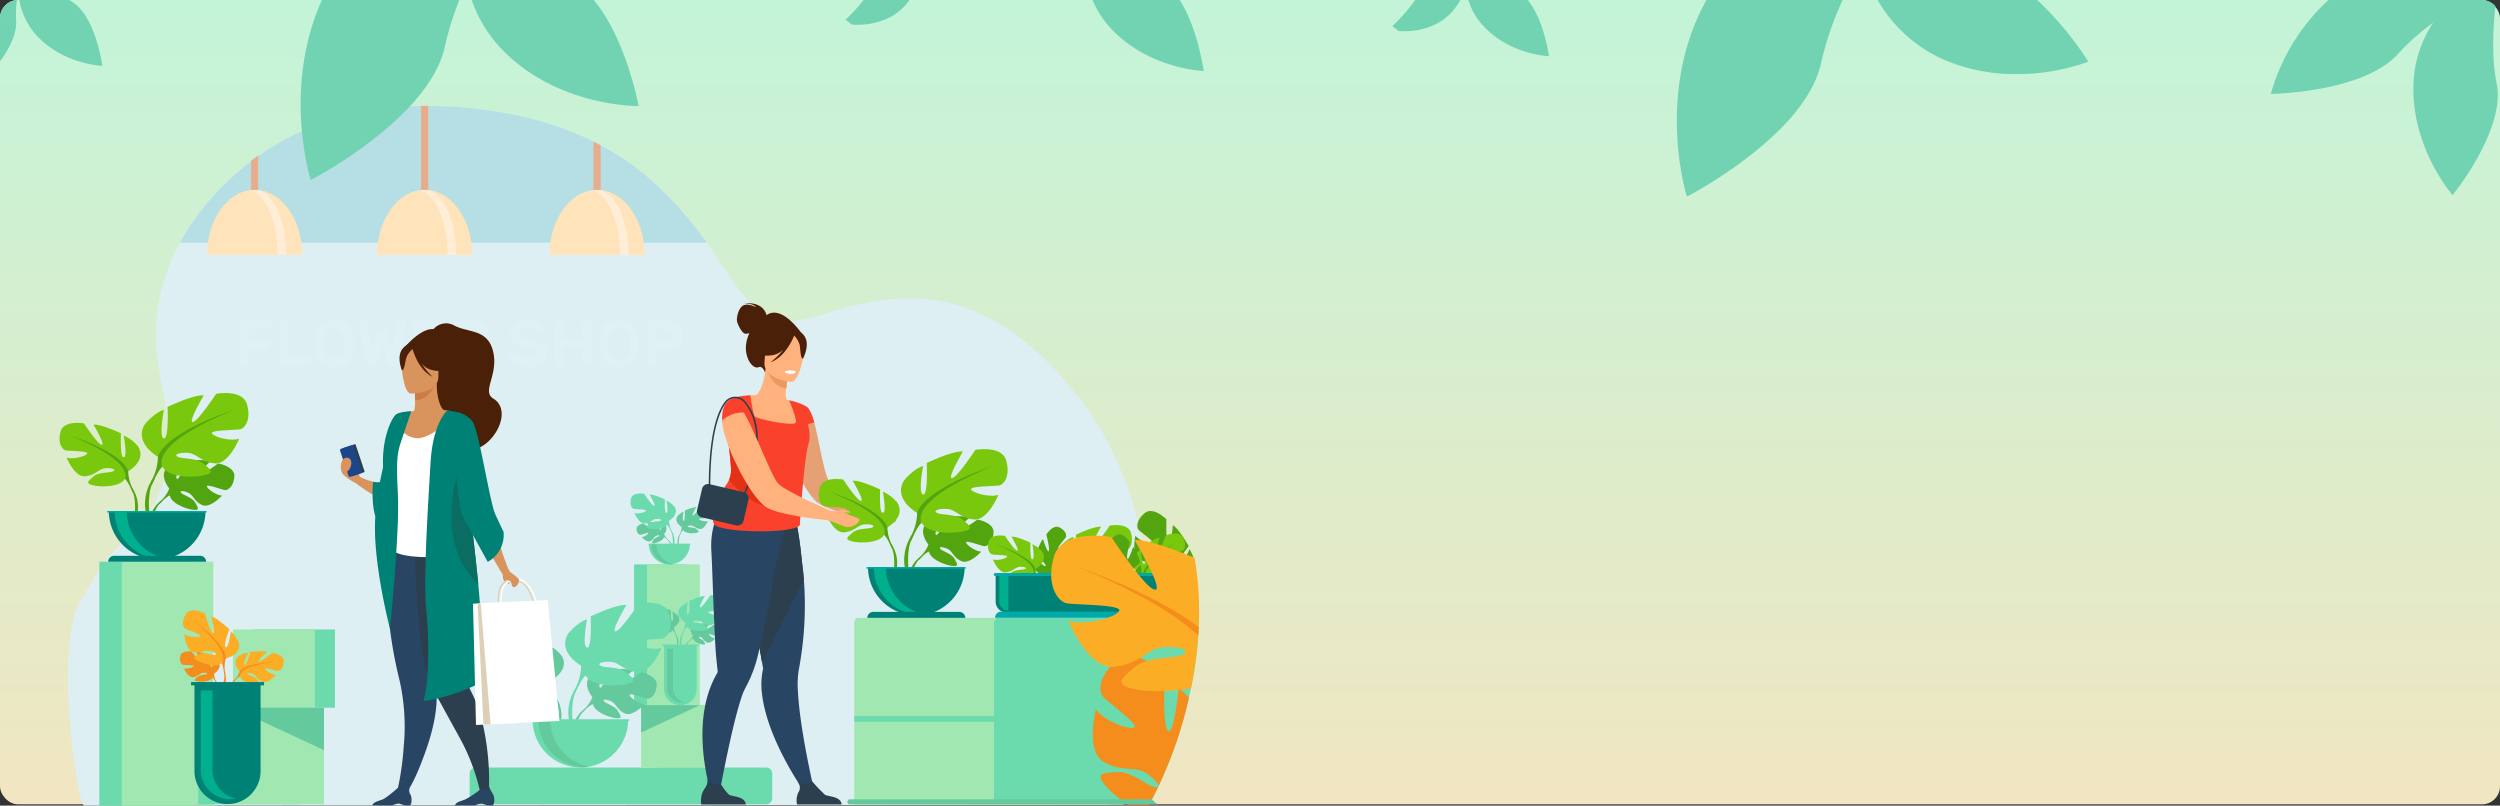 <svg xmlns="http://www.w3.org/2000/svg" xmlns:xlink="http://www.w3.org/1999/xlink" width="690" height="222.353" viewBox="0 0 690 222.353">
  <rect x="0" y="0" width="690" height="222.353" fill="#333333" stroke="none"/>
  <defs>
    <linearGradient id="linear-gradient" x1="0.5" x2="0.5" y2="1" gradientUnits="objectBoundingBox">
      <stop offset="0" stop-color="#c3f4d8"/>
      <stop offset="1" stop-color="#f1e6c1"/>
    </linearGradient>
    <clipPath id="clip-path">
      <path id="Path_24086" data-name="Path 24086" d="M181.615,51.992c-6.563,7-12.617,15.683-15.424,25.858l158.171.279c-2.914-3.975-5.724-8.68-8.469-12.38A102.662,102.662,0,0,0,299.373,47.7c-12.879-10.613-28.595-15.848-44.248-17.941a121.57,121.57,0,0,0-16.082-1.116c-20.661,0-41.129,5.974-57.428,23.352" transform="translate(-166.191 -28.64)" fill="none"/>
    </clipPath>
  </defs>
  <g id="Group_24757" data-name="Group 24757" transform="translate(-260 -7471.001)">
    <g id="Group_21975" data-name="Group 21975" transform="translate(-710 1214.072)">
      <g id="Group_21879" data-name="Group 21879" transform="translate(970 6257)">
        <rect id="man-cutting-grass-with-lawn-mover-back-yard" width="690" height="222" rx="5" transform="translate(0 -0.071)" fill="url(#linear-gradient)"/>
        <g id="Group_21980" data-name="Group 21980" transform="translate(16.437 24.219)">
          <g id="Group_21977" data-name="Group 21977" transform="translate(0 0.002)">
            <g id="Group_21981" data-name="Group 21981" transform="translate(0 0)">
              <path id="Path_23939" data-name="Path 23939" d="M301.041,221.772l-282.936.219c-2.369-2.651-8.018-45.271-.868-56.708,4.1-6.562,5.058-9.276,10.147-14.536,3.526-3.645,7.215-7.268,9.986-11.908a32.208,32.208,0,0,0,4.247-15.885c.207-9.371-2.79-17.858-3.5-27.027a52.416,52.416,0,0,1,6.5-29.275A66.967,66.967,0,0,1,54.968,52.5c20.649-21.74,47.659-25.988,73.616-22.559,15.738,2.079,31.416,7.127,44.786,18.3a100.776,100.776,0,0,1,16.39,18q.148.2.294.407c4.855,6.736,9.522,15.7,16.085,19.787s15.125-.013,21.833-1.749c7.934-2.053,16.008-3.379,24.106-2.365,15.529,1.947,29.059,12.449,39.983,26.228,12.064,15.218,19.187,34.917,19.754,56.656a141.224,141.224,0,0,1-10.773,56.565" transform="translate(-11.389 -23.941)" fill="#ddeff2"/>
              <rect id="Rectangle_6417" data-name="Rectangle 6417" width="25.247" height="67.309" transform="translate(10.986 130.753)" fill="#6bdbad"/>
              <rect id="Rectangle_6418" data-name="Rectangle 6418" width="25.247" height="67.309" transform="translate(17.182 130.753)" fill="#a0e7b1"/>
              <path id="Path_23941" data-name="Path 23941" d="M299.124,375.484a.49.49,0,0,1,.485.484v1.275a.491.491,0,0,1-.485.485h-5.732v3.483h5.373a.489.489,0,0,1,.485.484v1.275a.491.491,0,0,1-.485.485h-5.373v4.11a.492.492,0,0,1-.486.485h-1.456a.492.492,0,0,1-.485-.485v-11.6a.491.491,0,0,1,.485-.484Z" transform="translate(-241.156 -311.206)" fill="#dff1f4"/>
              <path id="Path_23942" data-name="Path 23942" d="M361.992,385.806a.49.49,0,0,1,.485.485v1.274a.49.49,0,0,1-.485.485h-7.872a.492.492,0,0,1-.485-.485v-11.6a.491.491,0,0,1,.485-.484h1.456a.491.491,0,0,1,.486.484v9.838Z" transform="translate(-293.098 -311.206)" fill="#dff1f4"/>
              <path id="Path_23943" data-name="Path 23943" d="M411.511,379.3a6.345,6.345,0,0,1,.386-1.894,4.323,4.323,0,0,1,.98-1.543,4.66,4.66,0,0,1,1.617-1.042,6.213,6.213,0,0,1,2.3-.385,6.3,6.3,0,0,1,2.283.377,4.487,4.487,0,0,1,1.617,1.042,4.539,4.539,0,0,1,.989,1.543,6.116,6.116,0,0,1,.4,1.9q.017.342.027.754t.009.853q0,.439-.009.852t-.027.754a6.34,6.34,0,0,1-.387,1.894,4.328,4.328,0,0,1-.979,1.544,4.539,4.539,0,0,1-1.626,1.032,7.179,7.179,0,0,1-4.591,0,4.552,4.552,0,0,1-1.617-1.032,4.327,4.327,0,0,1-.98-1.544,6.338,6.338,0,0,1-.386-1.894c-.012-.227-.021-.478-.027-.754s-.009-.56-.009-.852,0-.578.009-.853.015-.526.027-.754m8.141.09a2.857,2.857,0,0,0-5.714,0q-.036.683-.036,1.517t.036,1.516a2.786,2.786,0,0,0,.836,1.993,3.268,3.268,0,0,0,4.043,0,2.793,2.793,0,0,0,.836-1.993q.036-.682.036-1.516t-.036-1.517" transform="translate(-341.036 -310.337)" fill="#dff1f4"/>
              <path id="Path_23944" data-name="Path 23944" d="M488.594,382.072l-1.546,5.367a1.445,1.445,0,0,1-.224.44.486.486,0,0,1-.4.17h-1.455a.54.54,0,0,1-.423-.17.923.923,0,0,1-.207-.44l-2.3-11.327a.732.732,0,0,1-.018-.144.49.49,0,0,1,.485-.484h1.329a.606.606,0,0,1,.341.107.56.56,0,0,1,.216.377l1.51,7.612,1.329-4.793a1.229,1.229,0,0,1,.171-.324.513.513,0,0,1,.458-.2h1.474a.513.513,0,0,1,.458.2,1.235,1.235,0,0,1,.171.324l1.329,4.793,1.51-7.612a.559.559,0,0,1,.216-.377.606.606,0,0,1,.341-.107h1.329a.49.49,0,0,1,.485.484.8.8,0,0,1-.018.144l-2.3,11.327a.918.918,0,0,1-.206.44.541.541,0,0,1-.423.17h-1.455a.486.486,0,0,1-.4-.17,1.432,1.432,0,0,1-.224-.44Z" transform="translate(-399.502 -311.206)" fill="#dff1f4"/>
              <path id="Path_23945" data-name="Path 23945" d="M579.094,385.806a.491.491,0,0,1,.485.485v1.274a.491.491,0,0,1-.485.485H571.2a.492.492,0,0,1-.485-.485v-11.6a.491.491,0,0,1,.485-.484h7.746a.489.489,0,0,1,.485.484v1.275a.49.49,0,0,1-.485.485h-5.8v2.854h5.409a.492.492,0,0,1,.485.485v1.275a.49.49,0,0,1-.485.484h-5.409v2.98Z" transform="translate(-473.02 -311.206)" fill="#dff1f4"/>
              <path id="Path_23946" data-name="Path 23946" d="M640.609,375.484a4.983,4.983,0,0,1,3.415,1.041,3.676,3.676,0,0,1,1.168,2.89,4.014,4.014,0,0,1-.6,2.235,3.561,3.561,0,0,1-1.77,1.373l2.479,4.434a.437.437,0,0,1,.054.2.4.4,0,0,1-.4.4h-1.527a.724.724,0,0,1-.53-.17,1.251,1.251,0,0,1-.243-.315l-2.354-4.183h-2.39v4.183a.492.492,0,0,1-.485.485h-1.456a.492.492,0,0,1-.485-.485v-11.6a.49.49,0,0,1,.485-.484Zm-2.7,5.654h2.605a3.216,3.216,0,0,0,1.636-.359,1.449,1.449,0,0,0,.611-1.365,1.4,1.4,0,0,0-.611-1.346,3.362,3.362,0,0,0-1.636-.341h-2.605Z" transform="translate(-526.7 -311.206)" fill="#dff1f4"/>
              <path id="Path_23947" data-name="Path 23947" d="M730.314,374.434a6.368,6.368,0,0,1,2.12.323,5.251,5.251,0,0,1,1.528.808,3.5,3.5,0,0,1,.926,1.069,2.751,2.751,0,0,1,.35,1.1.4.4,0,0,1-.134.35.517.517,0,0,1-.351.135h-1.258a.745.745,0,0,1-.458-.117,1.2,1.2,0,0,1-.278-.314,2.334,2.334,0,0,0-.818-.781,3.19,3.19,0,0,0-1.626-.332,3.9,3.9,0,0,0-.889.1,2.559,2.559,0,0,0-.737.287,1.522,1.522,0,0,0-.494.458,1.076,1.076,0,0,0-.18.611,1.2,1.2,0,0,0,.171.673,1.338,1.338,0,0,0,.575.449,5.934,5.934,0,0,0,1.07.35q.665.161,1.653.377a11.562,11.562,0,0,1,1.859.548,4.323,4.323,0,0,1,1.276.754,2.807,2.807,0,0,1,.737,1.014,3.349,3.349,0,0,1,.243,1.311,3.194,3.194,0,0,1-.36,1.5,3.447,3.447,0,0,1-1.025,1.185,5.182,5.182,0,0,1-1.635.782,7.682,7.682,0,0,1-2.175.287,7.489,7.489,0,0,1-1.923-.243,5.647,5.647,0,0,1-1.626-.7,3.868,3.868,0,0,1-1.141-1.1,2.888,2.888,0,0,1-.486-1.436.4.4,0,0,1,.135-.35.515.515,0,0,1,.351-.135h1.257a.845.845,0,0,1,.467.108.823.823,0,0,1,.27.323,3.33,3.33,0,0,0,.3.467,1.672,1.672,0,0,0,.485.413,2.952,2.952,0,0,0,.764.3,4.692,4.692,0,0,0,1.141.117,6.532,6.532,0,0,0,1.042-.081,3.049,3.049,0,0,0,.881-.269,1.884,1.884,0,0,0,.61-.467,1.039,1.039,0,0,0,.234-.692.874.874,0,0,0-.251-.646,2.014,2.014,0,0,0-.764-.431,10.516,10.516,0,0,0-1.267-.341q-.756-.162-1.743-.413a9.322,9.322,0,0,1-1.573-.512,3.7,3.7,0,0,1-1.114-.727,2.709,2.709,0,0,1-.656-1.014,4.012,4.012,0,0,1-.216-1.391,3.142,3.142,0,0,1,.359-1.49,3.546,3.546,0,0,1,.989-1.167,4.852,4.852,0,0,1,1.5-.763,6.142,6.142,0,0,1,1.878-.278" transform="translate(-601.077 -310.336)" fill="#dff1f4"/>
              <path id="Path_23948" data-name="Path 23948" d="M807.567,375.484a.489.489,0,0,1,.485.484v11.6a.49.49,0,0,1-.485.485h-1.456a.49.49,0,0,1-.485-.485v-4.739H800.2v4.739a.491.491,0,0,1-.485.485h-1.456a.479.479,0,0,1-.341-.134.457.457,0,0,1-.144-.351v-11.6a.491.491,0,0,1,.485-.484h1.456a.49.49,0,0,1,.485.484v4.614h5.427v-4.614a.489.489,0,0,1,.485-.484Z" transform="translate(-661.204 -311.206)" fill="#dff1f4"/>
              <path id="Path_23949" data-name="Path 23949" d="M871.5,379.3a6.347,6.347,0,0,1,.386-1.894,4.323,4.323,0,0,1,.98-1.543,4.66,4.66,0,0,1,1.617-1.042,6.212,6.212,0,0,1,2.3-.385,6.3,6.3,0,0,1,2.283.377,4.49,4.49,0,0,1,1.617,1.042,4.539,4.539,0,0,1,.988,1.543,6.116,6.116,0,0,1,.4,1.9q.017.342.027.754t.009.853q0,.439-.009.852t-.027.754a6.344,6.344,0,0,1-.387,1.894,4.324,4.324,0,0,1-.979,1.544,4.536,4.536,0,0,1-1.626,1.032,7.179,7.179,0,0,1-4.591,0,4.553,4.553,0,0,1-1.617-1.032,4.327,4.327,0,0,1-.98-1.544,6.34,6.34,0,0,1-.386-1.894c-.012-.227-.021-.478-.027-.754s-.009-.56-.009-.852,0-.578.009-.853.016-.526.027-.754m8.141.09a2.824,2.824,0,0,0-.836-2,3.235,3.235,0,0,0-4.043,0,2.818,2.818,0,0,0-.836,2q-.036.683-.036,1.517t.036,1.516a2.787,2.787,0,0,0,.836,1.993,3.268,3.268,0,0,0,4.043,0,2.792,2.792,0,0,0,.836-1.993q.036-.682.036-1.516t-.036-1.517" transform="translate(-722.284 -310.337)" fill="#dff1f4"/>
              <path id="Path_23950" data-name="Path 23950" d="M952.557,375.483a5.061,5.061,0,0,1,3.378,1.023,3.714,3.714,0,0,1,1.2,3,3.77,3.77,0,0,1-1.2,3.016,5,5,0,0,1-3.378,1.041h-2.875v4a.492.492,0,0,1-.486.485h-1.456a.492.492,0,0,1-.484-.485v-11.6a.49.49,0,0,1,.484-.484Zm-2.875,5.834h2.785a2.923,2.923,0,0,0,1.635-.4,1.562,1.562,0,0,0,.611-1.409,1.516,1.516,0,0,0-.611-1.391,3.033,3.033,0,0,0-1.635-.386h-2.785Z" transform="translate(-785.098 -311.205)" fill="#dff1f4"/>
              <path id="Path_23951" data-name="Path 23951" d="M1355.626,905.84a172.04,172.04,0,0,0,8.679-51.6h-82.041c-.516,0-.938.671-.938,1.49v50.074Z" transform="translate(-1061.98 -708.008)" fill="#a0e7b1"/>
              <rect id="Rectangle_6419" data-name="Rectangle 6419" width="27.877" height="26.649" transform="translate(38.263 171.042)" fill="#6bdbad"/>
              <rect id="Rectangle_6420" data-name="Rectangle 6420" width="27.878" height="26.647" transform="translate(45.103 171.043)" fill="#a0e7b1"/>
              <rect id="Rectangle_6421" data-name="Rectangle 6421" width="22.601" height="21.605" transform="translate(53.402 149.437)" fill="#6bdbad"/>
              <rect id="Rectangle_6422" data-name="Rectangle 6422" width="22.601" height="21.605" transform="translate(47.857 149.437)" fill="#a0e7b1"/>
              <path id="Path_23952" data-name="Path 23952" d="M279.559,999.16l25.123,11.707V999.16Z" transform="translate(-231.702 -828.116)" fill="#65c99e"/>
              <path id="Path_23953" data-name="Path 23953" d="M1507.946,854.244h55.2q-.024,1.286-.083,2.555t-.144,2.5a108.524,108.524,0,0,1-1.806,13.4c-.043.221-.087.44-.132.66l-.024.122q-.183.886-.373,1.757-.348,1.567-.72,3.074l-.138.551c-.664,2.623-1.385,5.1-2.125,7.412q-.185.577-.372,1.141-.5,1.52-1.009,2.933-.36,1.006-.719,1.954h0c-1.279,3.4-2.51,6.218-3.5,8.344-1.341,2.868-2.247,4.461-2.247,4.461l-26.215.085-16.983.056V855.9a1.549,1.549,0,0,1,1.4-1.658" transform="translate(-1248.646 -708.008)" fill="#6bdbad"/>
              <path id="Path_23954" data-name="Path 23954" d="M1281.488,1012.545h79.026c.089,0,.162.115.162.256v1.088c0,.141-.073.256-.162.256h-79.026c-.089,0-.161-.115-.161-.256V1012.8c0-.141.073-.256.161-.256" transform="translate(-1061.98 -839.21)" fill="#6bdbad"/>
              <path id="Path_23955" data-name="Path 23955" d="M339.54,66.651H194.1A66.967,66.967,0,0,1,204.455,52.5c20.65-21.74,47.658-25.988,73.616-22.559,15.738,2.079,31.416,7.127,44.786,18.3a100.78,100.78,0,0,1,16.39,18c.1.134.2.27.294.407" transform="translate(-160.875 -23.941)" fill="#b5dfe5"/>
              <path id="Path_23956" data-name="Path 23956" d="M743.063,1095.59H662.807a1.631,1.631,0,0,0-1.627,1.626v6.889a1.631,1.631,0,0,0,1.627,1.626h80.256a1.631,1.631,0,0,0,1.628-1.626v-6.889a1.631,1.631,0,0,0-1.628-1.626" transform="translate(-547.994 -908.039)" fill="#6bdbad"/>
              <rect id="Rectangle_6423" data-name="Rectangle 6423" width="17.972" height="17.223" transform="translate(164.922 170.328)" fill="#6bdbad"/>
              <rect id="Rectangle_6424" data-name="Rectangle 6424" width="17.972" height="17.222" transform="translate(160.513 170.329)" fill="#a0e7b1"/>
              <rect id="Rectangle_6425" data-name="Rectangle 6425" width="14.57" height="38.844" transform="translate(158.564 131.484)" fill="#6bdbad"/>
              <rect id="Rectangle_6426" data-name="Rectangle 6426" width="14.57" height="38.844" transform="translate(162.14 131.484)" fill="#a0e7b1"/>
              <path id="Path_23957" data-name="Path 23957" d="M953.842,994.986l-16.2,7.547v-7.547Z" transform="translate(-777.133 -824.657)" fill="#65c99e"/>
              <path id="Path_23958" data-name="Path 23958" d="M846.175,937.627s-4.625,3.436-5.526,3.227,3.38-3.708,3.38-3.708c-1.611-.774-6.62-.289-6.62-.289s-1.668,5.375-2.491,4.951,1.72-4.684,1.72-4.684a8.555,8.555,0,0,0-4,1.223c-3.013,2.377.2,6.12.2,6.12A9.146,9.146,0,0,1,830.319,948a7.941,7.941,0,0,0-2.906,5.6l.493.044s.791-3.375,2.225-4.945l.212-.216c.23-.213.391-.373.5-.492A7.221,7.221,0,0,1,833,946.359a.916.916,0,0,1-.02-.236c.006.076.013.153.02.236.161,1.891,3.834,3.543,6.094,3.883s1.561-.588.782-1.964-3.243-1.992-3.8-2.625.6-.635,1.962-.014,1.548,2.278,3.732,3.323,5.471-2.576,5.471-2.576c-1.741-.088-4.226-1.977-4.137-2.555s4.22,1,4.926,1.073,2.312-.8,2.561-3.643-4.413-3.633-4.413-3.633" transform="translate(-685.77 -776.355)" fill="#65c99e"/>
              <path id="Path_23959" data-name="Path 23959" d="M702.819,890.565s5.108-2.858,2.724-6.736a10.142,10.142,0,0,0-3.951-2.994s1.09,5.783,0,5.919-.749-6.532-.749-6.532-5.38-2.586-7.492-2.381c0,0,3.337,5.647,2.248,5.511s-4.836-5.852-4.836-5.852-5.517-1.021-6.4,2.246.545,4.9,1.362,5.1,6.062.136,5.925.817-3.678,1.769-5.653,1.157c0,0,2.18,5.375,5.04,5.1s3.746-2.041,5.517-2.177,3.065.34,2.18.817-3.882.156-5.312,1.371-2.588,1.963.068,2.507,7.424.2,8.377-1.837l.119-.255a1.083,1.083,0,0,1-.119.255,8.55,8.55,0,0,1,1.737,2.7c.073.177.186.421.356.752.061.132.111.244.148.327.956,2.335.456,6.417.456,6.417l.567.152a9.416,9.416,0,0,0-.948-7.419,10.846,10.846,0,0,1-1.362-4.967" transform="translate(-566.975 -727.159)" fill="#65c99e"/>
              <path id="Path_23960" data-name="Path 23960" d="M1015.465,863.327s-2,1.487-2.393,1.4,1.463-1.606,1.463-1.606a8.763,8.763,0,0,0-2.866-.125s-.638,2.07-.995,1.886.661-1.77.661-1.77a3.7,3.7,0,0,0-1.73.529c-1.3,1.029.086,2.65.086,2.65a3.958,3.958,0,0,1-1.092,1.53,3.437,3.437,0,0,0-1.258,2.422l.214.019a5.954,5.954,0,0,1,.964-2.141l.092-.093c.1-.092.169-.161.217-.213a3.122,3.122,0,0,1,.934-.706.385.385,0,0,1-.009-.1c0,.033.006.067.009.1.07.819,1.66,1.534,2.639,1.681s.676-.255.339-.85-1.137-.677-1.38-.952-.008-.46.582-.191.67.986,1.616,1.438,2.368-1.115,2.368-1.115c-.754-.038-1.83-.856-1.791-1.106s1.827.432,2.133.464,1-.347,1.109-1.577-1.911-1.573-1.911-1.573" transform="translate(-834.898 -715.206)" fill="#65c99e"/>
              <path id="Path_23961" data-name="Path 23961" d="M951.661,841.214s2.211-1.237,1.18-2.916a4.391,4.391,0,0,0-1.711-1.3s.472,2.5,0,2.563-.324-2.828-.324-2.828a10.4,10.4,0,0,0-3.244-1.031s1.445,2.445.973,2.386-2.094-2.533-2.094-2.533-2.388-.442-2.772.972.236,2.121.59,2.209,2.624.059,2.565.353-1.592.766-2.448.5c0,0,.944,2.327,2.182,2.209s1.622-.884,2.388-.942,1.327.147.944.353-1.681.068-2.3.594-1.12.85.029,1.086,3.214.088,3.627-.8l.052-.11a.461.461,0,0,1-.052.11,3.7,3.7,0,0,1,.752,1.167c.032.077.081.182.154.326l.064.142a7.059,7.059,0,0,1,.2,2.778l.246.066a4.077,4.077,0,0,0-.411-3.212,4.7,4.7,0,0,1-.589-2.15" transform="translate(-782.025 -692.468)" fill="#65c99e"/>
              <path id="Path_23962" data-name="Path 23962" d="M1010.135,818.867c-.505-1.864-3.654-1.281-3.654-1.281s-2.138,3.261-2.76,3.339S1005,817.78,1005,817.78c-1.2-.116-4.276,1.359-4.276,1.359s.194,3.805-.428,3.728,0-3.378,0-3.378a5.787,5.787,0,0,0-2.254,1.708c-1.361,2.214,1.555,3.844,1.555,3.844a6.189,6.189,0,0,1-.777,2.834,5.373,5.373,0,0,0-.541,4.234l.324-.087a9.375,9.375,0,0,1,.251-3.642c.022-.049.054-.12.093-.207.1-.19.163-.33.2-.431a4.873,4.873,0,0,1,.99-1.537.609.609,0,0,1-.068-.146l.068.146c.544,1.165,3.265,1.359,4.781,1.048s.855-.738.039-1.431-2.527-.51-3.032-.782.233-.544,1.244-.466,1.516,1.087,3.149,1.243,2.876-2.912,2.876-2.912c-1.127.349-3.148-.272-3.226-.66s2.915-.349,3.382-.466,1.282-1.048.777-2.912" transform="translate(-826.893 -677.554)" fill="#6bdbad"/>
              <path id="Path_23963" data-name="Path 23963" d="M789.01,1018.435a13.183,13.183,0,0,1-10.751,12.95,12.8,12.8,0,0,1-1.635.2c-.266.016-.534.025-.8.025a13.183,13.183,0,0,1-13.19-13.176Z" transform="translate(-632.077 -844.092)" fill="#6bdbad"/>
              <path id="Path_23964" data-name="Path 23964" d="M786.045,1031.385a12.849,12.849,0,0,1-1.635.2,13.181,13.181,0,0,1-12.385-13.151H775.3a13.185,13.185,0,0,0,10.744,12.95" transform="translate(-639.863 -844.092)" fill="#65c99e"/>
              <rect id="Rectangle_6427" data-name="Rectangle 6427" width="27.113" height="0.404" transform="translate(130.119 174.259)" fill="#6bdbad"/>
              <path id="Path_23965" data-name="Path 23965" d="M932.05,700.2s1.99,1.478,2.377,1.388-1.454-1.6-1.454-1.6a8.707,8.707,0,0,1,2.848-.124s.718,2.312,1.072,2.13-.74-2.015-.74-2.015a3.682,3.682,0,0,1,1.719.526c1.3,1.023-.085,2.633-.085,2.633a3.932,3.932,0,0,0,1.085,1.521,3.416,3.416,0,0,1,1.25,2.407l-.212.019a5.918,5.918,0,0,0-.957-2.127l-.091-.093c-.1-.092-.168-.16-.215-.212a3.11,3.11,0,0,0-.928-.7.381.381,0,0,0,.009-.1l-.009.1c-.069.814-1.65,1.525-2.622,1.671s-.672-.253-.337-.845,1.4-.857,1.637-1.129-.258-.273-.844-.006-.666.98-1.605,1.43-2.354-1.108-2.354-1.108c.749-.038,1.818-.85,1.78-1.1s-1.815.429-2.119.461-.995-.345-1.1-1.567,1.9-1.563,1.9-1.563" transform="translate(-770.918 -580.008)" fill="#65c99e"/>
              <path id="Path_23966" data-name="Path 23966" d="M995.991,679.955s-2.2-1.229-1.172-2.9a4.363,4.363,0,0,1,1.7-1.288s-.469,2.488,0,2.547.322-2.81.322-2.81a10.328,10.328,0,0,1,3.223-1.024s-1.436,2.429-.967,2.371,2.08-2.517,2.08-2.517,2.373-.439,2.754.966-.234,2.107-.586,2.2-2.608.058-2.549.351,1.582.761,2.432.5c0,0-.937,2.312-2.168,2.2s-1.611-.878-2.373-.937-1.318.147-.938.351,1.67.067,2.286.59,1.114.845-.029,1.079-3.194.088-3.6-.79l-.051-.11a.454.454,0,0,0,.051.11,3.684,3.684,0,0,0-.747,1.16c-.031.076-.08.181-.153.324-.026.057-.048.1-.064.141a7.014,7.014,0,0,0-.2,2.76l-.244.066a4.05,4.05,0,0,1,.408-3.192,4.665,4.665,0,0,0,.586-2.136" transform="translate(-824.292 -558.844)" fill="#65c99e"/>
              <path id="Path_23967" data-name="Path 23967" d="M920.654,655.159c.5-1.852,3.631-1.273,3.631-1.273s2.124,3.241,2.742,3.318-1.275-3.125-1.275-3.125c1.2-.116,4.249,1.35,4.249,1.35s-.193,3.781.425,3.7,0-3.357,0-3.357a5.75,5.75,0,0,1,2.24,1.7c1.351,2.2-1.545,3.82-1.545,3.82a6.148,6.148,0,0,0,.772,2.817,5.34,5.34,0,0,1,.538,4.207l-.322-.086a9.308,9.308,0,0,0-.25-3.619c-.021-.049-.053-.119-.093-.205-.1-.189-.162-.328-.2-.429a4.843,4.843,0,0,0-.984-1.527.616.616,0,0,0,.068-.145l-.068.145c-.541,1.157-3.244,1.35-4.751,1.042s-.85-.733-.038-1.422,2.51-.507,3.012-.777-.231-.54-1.236-.463-1.506,1.08-3.128,1.235-2.858-2.894-2.858-2.894c1.12.347,3.128-.27,3.206-.656s-2.9-.347-3.36-.463-1.275-1.042-.773-2.894" transform="translate(-762.918 -541.878)" fill="#6bdbad"/>
              <path id="Path_23968" data-name="Path 23968" d="M961.337,734.964a5.671,5.671,0,0,1-4.625,5.571,5.492,5.492,0,0,1-.7.087c-.114.007-.23.011-.345.011a5.671,5.671,0,0,1-5.675-5.668Z" transform="translate(-787.362 -609.148)" fill="#6bdbad"/>
              <path id="Path_23969" data-name="Path 23969" d="M960.062,740.535a5.5,5.5,0,0,1-.7.087,5.67,5.67,0,0,1-5.328-5.657h1.41a5.672,5.672,0,0,0,4.622,5.571" transform="translate(-790.713 -609.148)" fill="#65c99e"/>
              <rect id="Rectangle_6428" data-name="Rectangle 6428" width="11.664" height="0.174" transform="translate(162.497 125.78)" fill="#6bdbad"/>
              <path id="Path_23970" data-name="Path 23970" d="M981.828,897.277h-9.972v.447h.469v11.767a4.517,4.517,0,0,0,9.034,0V897.724h.469Z" transform="translate(-805.487 -743.675)" fill="#6bdbad"/>
              <path id="Path_23971" data-name="Path 23971" d="M981.153,914.861V904.019h-1.614v10.842a4.007,4.007,0,0,0,4.01,4.005,4.048,4.048,0,0,0,.807-.081,4.008,4.008,0,0,1-3.2-3.925" transform="translate(-811.854 -749.263)" fill="#65c99e"/>
              <path id="Path_23972" data-name="Path 23972" d="M843.9,832.927c-1.167-4.305-8.439-2.96-8.439-2.96s-4.938,7.534-6.374,7.713,2.963-7.265,2.963-7.265c-2.783-.269-9.876,3.139-9.876,3.139s.449,8.789-.988,8.61,0-7.8,0-7.8c-2.693.807-5.207,3.946-5.207,3.946-3.142,5.112,3.591,8.879,3.591,8.879a14.3,14.3,0,0,1-1.8,6.547,12.411,12.411,0,0,0-1.25,9.78l.748-.2s-.654-5.327.58-8.412c.051-.114.124-.278.216-.478.224-.439.376-.762.471-1,.672-1.377,1.641-3.173,2.287-3.55a1.422,1.422,0,0,1-.157-.336l.157.336c1.257,2.691,7.542,3.139,11.043,2.422s1.975-1.7.09-3.305-5.836-1.179-7-1.807.538-1.256,2.873-1.077,3.5,2.512,7.272,2.87,6.644-6.726,6.644-6.726c-2.6.807-7.272-.628-7.452-1.525s6.734-.807,7.811-1.076,2.963-2.422,1.8-6.727" transform="translate(-675.604 -687.723)" fill="#6bdbad"/>
              <path id="Path_23973" data-name="Path 23973" d="M203.533,914.4s2.449-1.511,1.2-3.366a4.987,4.987,0,0,0-2-1.387s.657,2.818.125,2.908-.506-3.193-.506-3.193-2.7-1.156-3.73-1.012c0,0,1.758,2.7,1.22,2.66s-2.5-2.773-2.5-2.773-2.731-.385-3.1,1.238.371,2.4.777,2.478,2.981-.061,2.928.276-1.769.947-2.752.688c0,0,1.184,2.594,2.584,2.4s1.8-1.082,2.664-1.186,1.513.1,1.088.355-1.9.158-2.581.785-1.23,1.019.087,1.23,3.651-.056,4.076-1.079Z" transform="translate(-160.905 -752.726)" fill="#f48d1c"/>
              <path id="Path_23974" data-name="Path 23974" d="M202.074,918.281s7.124,1.971,8.036,4.477a5.332,5.332,0,0,0,.774,2.411l.022.5a7.313,7.313,0,0,0-1.221-1.89s1.478-2.273-7.611-5.5" transform="translate(-167.481 -761.083)" fill="#f48d1c"/>
              <path id="Path_23975" data-name="Path 23975" d="M251.854,957.073a4.629,4.629,0,0,1,.622,3.624l-.282-.063a7.48,7.48,0,0,0-.439-3.3c-.615-1.084.1-.262.1-.262" transform="translate(-208.451 -792.987)" fill="#52a50e"/>
              <path id="Path_23976" data-name="Path 23976" d="M284.84,913.592s-2.332-2.493-.319-4.226a5.919,5.919,0,0,1,2.727-.964s-1.632,3.021-1.05,3.29,1.575-3.5,1.575-3.5,3.449-.484,4.587,0c0,0-2.857,2.548-2.227,2.665s3.726-2.4,3.726-2.4,3.247.409,3.16,2.381-1.172,2.627-1.663,2.6-3.393-1-3.438-.6,1.73,1.634,2.937,1.644c0,0-2.165,2.6-3.707,1.944s-1.72-1.8-2.68-2.187-1.764-.354-1.356.068,2.13.774,2.71,1.7,1.09,1.55-.483,1.382-4.163-1.2-4.33-2.5Z" transform="translate(-235.136 -752.545)" fill="#fbae25"/>
              <path id="Path_23977" data-name="Path 23977" d="M292.136,925.442s-8.771.039-10.6,2.623a6.333,6.333,0,0,1-1.639,2.52l-.181.567s1.449-1.663,1.987-1.783c0,0-.982-3.062,10.429-3.927" transform="translate(-231.835 -767.018)" fill="#f48d1c"/>
              <path id="Path_23978" data-name="Path 23978" d="M271.852,954.321a5.5,5.5,0,0,0-1.844,3.956l.342.016s.49-2.591,1.532-3.641-.031-.331-.031-.331" transform="translate(-223.786 -790.755)" fill="#f48d1c"/>
              <path id="Path_23979" data-name="Path 23979" d="M210.739,855.428s4.411-.9,3.572-4.3a7.79,7.79,0,0,0-2.194-3.115s-.554,4.491-1.385,4.337.979-4.961.979-4.961-3.337-3.15-4.932-3.493c0,0,1.124,4.917.358,4.563s-2.174-5.416-2.174-5.416-3.8-2.036-5.216.151-.747,3.716-.2,4.057,4.409,1.515,4.15,1.981-3.108.438-4.412-.472c0,0,.339,4.447,2.5,4.915s3.222-.621,4.551-.307,2.166.965,1.406,1.107-2.881-.792-4.213-.236-2.355.834-.536,1.853,5.391,1.883,6.567.61Z" transform="translate(-164.852 -698.011)" fill="#fbae25"/>
              <path id="Path_23980" data-name="Path 23980" d="M213.225,855.9s9.4,6.729,9.385,10.9a8.34,8.34,0,0,0-.164,3.957l-.239.748s-.286-2.892-.773-3.432c0,0,3.4-2.543-8.209-12.172" transform="translate(-176.724 -709.38)" fill="#f48d1c"/>
              <path id="Path_23981" data-name="Path 23981" d="M260.212,939.687a7.24,7.24,0,0,1-1.041,5.657l-.38-.244s1.453-3.158,1.135-5.081.286-.332.286-.332" transform="translate(-214.489 -778.313)" fill="#f48d1c"/>
              <path id="Path_23982" data-name="Path 23982" d="M232.156,957.742H212.024v.9h.946V982.4a9.12,9.12,0,0,0,18.239,0V958.645h.946Z" transform="translate(-175.728 -793.789)" fill="#008175"/>
              <path id="Path_23983" data-name="Path 23983" d="M230.794,993.241V971.353h-3.259v21.888a8.1,8.1,0,0,0,9.724,7.923,8.091,8.091,0,0,1-6.466-7.923" transform="translate(-188.584 -805.07)" fill="#00af8d"/>
              <path id="Path_23984" data-name="Path 23984" d="M1171.9,520.987a9.555,9.555,0,0,1,.849-2.928,7.726,7.726,0,0,1,1.834-2.451,1.4,1.4,0,0,1,.31-.265c.185-.153.365-.287.538-.4a5.883,5.883,0,0,1,1.459-.758c.471-.1.9.2,1.3.816a16.1,16.1,0,0,1,.918,2.1c.014.023.03.044.027.061.061.18.119.379.193.6a.5.5,0,0,1,.049.14c.053.193.106.389.157.587.07.272.141.547.208.832,1.362,5.281,2.415,13.1,4,15.661.687,1.1,4.269,3.662,7.135,5.607,1,.671,1.908,1.264,2.583,1.7a15.132,15.132,0,0,0,4.69.961c1.594-.177,3.976,1.993,3.976,1.993s.212.628-.839.917c-1.053.3-2.638,1.61-4.79.451a35.3,35.3,0,0,0-4-1.759c-.1-.032-.186-.06-.258-.084-.954-.24-2.234-.572-3.61-.975-3.258-.925-7.088-2.217-8.481-3.463-2.123-1.885-5.236-7.05-6.983-11.97a3,3,0,0,1-.123-.36,16.262,16.262,0,0,1-1.143-7.009" transform="translate(-971.231 -426.144)" fill="#e5a173"/>
              <path id="Path_23985" data-name="Path 23985" d="M1100.21,350.286c-.06-.328-.831-3.842-6.273-3.243,0,0,2.709-.069,3.339,1.034,0,0-2.023-1.182-3.432-.5s-1.9,3.389-1.786,4.24,1.333,3.473,2.3,3.57a2.9,2.9,0,0,0,1.135-.163,12.838,12.838,0,0,0-.539,1.4c-1.517,4.744,1.341,8.751,3.1,8.008,1.129-.477,1.751,1.475,1.751,1.475l10.059-10.871s-5.444-8.047-9.658-4.949" transform="translate(-905.098 -287.577)" fill="#4a2009"/>
              <path id="Path_23986" data-name="Path 23986" d="M1118.919,763.46l-2.446.91s-10.626-14.722-11.934-27.676a19.649,19.649,0,0,1,.349-6.622s-.1-.593-.286-1.64c-.084-.489-.188-1.077-.306-1.752-.346-1.977-.821-4.683-1.364-7.763-1.25-7.089-2.87-16.151-4.129-22.814l.659-.211,7.132-2.3,1.474-4.677,5.311-1.4s1.187,2.318,2.247,13.271c.2,1.437.373,3.021.507,4.739a93.7,93.7,0,0,1-.505,19.184q-.366,2.855-.933,5.888a26.243,26.243,0,0,0-.2,5.814c.535,10.589,4.426,27.045,4.426,27.045" transform="translate(-910.703 -569.826)" fill="#284663"/>
              <path id="Path_23987" data-name="Path 23987" d="M1116.135,705.53l-11.532,22.9c-.084-.489-.188-1.077-.306-1.752-.346-1.977-.821-4.683-1.364-7.764-1.25-7.089-2.87-16.151-4.129-22.813l.659-.212,7.132-2.3,1.474-4.677,5.31-1.4s1.187,2.318,2.247,13.27c.2,1.437.373,3.021.507,4.739" transform="translate(-910.703 -569.826)" fill="#2c3f4e"/>
              <path id="Path_23988" data-name="Path 23988" d="M1059.456,677.562l-.267-2.287c-4.473,1.187-16.423-3.316-16.423-3.316s-4.333,3.8-3.764,12.925c.278,4.452.785,23.368,1.314,28.966.192,2.029.359,3.473.428,4.049a.009.009,0,0,1,0,.006.8.8,0,0,1-.13.5,26.276,26.276,0,0,0-1.955,4.108c-5.2,13.841.8,30.887.8,30.887l1.557-.627s3.414-18.97,6.189-27.35a16.607,16.607,0,0,1,1.336-3.206,36.161,36.161,0,0,0,3.342-8.9,218.606,218.606,0,0,0,4.5-23.617c.142.006,3.076-12.13,3.076-12.13" transform="translate(-859.097 -556.928)" fill="#284663"/>
              <path id="Path_23989" data-name="Path 23989" d="M1115.012,467.779a13.937,13.937,0,0,1-4.925,1.932c-7.549,1.52-10.245-4.894-11.2-9.271a6.454,6.454,0,0,1,2.563-.708c.544-.048,1.115-.075,1.588-.085.86-.621,2.19-3.223,2.583-7.31l.35.1,5.865,1.783s-.324,1.87-.506,3.64a7.022,7.022,0,0,0,.059,3.044c.458.113.734.186.734.186a.013.013,0,0,0,0,.006,38.055,38.055,0,0,1,2.888,6.68" transform="translate(-910.77 -374.902)" fill="#ffb27d"/>
              <path id="Path_23990" data-name="Path 23990" d="M1146.133,454.735s-.324,1.868-.506,3.64c-3.34-.429-4.8-3.658-5.36-5.422Z" transform="translate(-945.068 -375.413)" fill="#ed985f"/>
              <path id="Path_23991" data-name="Path 23991" d="M1143.92,407.367s-7.937-.662-7.448-5.593-.207-8.338,4.882-8.124,5.885,2.193,6.122,3.879-1.479,9.883-3.556,9.838" transform="translate(-941.904 -326.254)" fill="#ffb27d"/>
              <path id="Path_23992" data-name="Path 23992" d="M1056.937,519.936a6.911,6.911,0,0,0,1.14-4.048,98.99,98.99,0,0,0-1.156-10.036h0c.374-.371.738-.716,1.075-1.043a10.8,10.8,0,0,0,1.287-1.424,2.232,2.232,0,0,0,.5-1.482,7.389,7.389,0,0,0-.2-1.153c-.044-.181-.095-.361-.149-.541a15.852,15.852,0,0,0-1.637-3.519c1.922-1.121,5.624-1.156,5.624-1.156s.025.2.071.532c.181,1.327.687,4.727,1.205,5.309.648.725,10.886,2.827,11.241,1.664.35-1.143-1.763-5.956-1.842-6.138a.012.012,0,0,1,0-.005,16.388,16.388,0,0,1,4.72,1.681,2.624,2.624,0,0,1,.895.982,16.113,16.113,0,0,1,.918,2.1c.014.023.03.045.028.061.061.18.119.379.193.6a.512.512,0,0,1,.049.14c.053.193.106.389.157.587a8.369,8.369,0,0,0-1.805.489,9.649,9.649,0,0,1,.364,4.757c-.035.16-.077.318-.124.48-1.325,4.426-2.4,22.12-2.4,22.12.957,3.015-23.321,2.762-23.791-.041-1.269-2.86,1.838-8.2,3.633-10.916" transform="translate(-872.746 -410.705)" fill="#fa412b"/>
              <path id="Path_23993" data-name="Path 23993" d="M1135.845,389.226c-1.076-1.606-2.034-1.373-2.6-.979-4.093-2.812-8.727-.144-8.727-.144a27.875,27.875,0,0,1-2.151,5.826s1.355,1.035,4.77.513a5.686,5.686,0,0,0,2.883-1.589,18.567,18.567,0,0,1-3.57,3.564c4.161-1.439,6.312-6.8,6.529-7.373a6.226,6.226,0,0,1,1.5,2.473c.269,1.3.188,3.9.951,3.885,0,0,2.029-3.768.415-6.176" transform="translate(-930.234 -320.717)" fill="#4a2009"/>
              <path id="Path_23994" data-name="Path 23994" d="M1088.813,564.057c-4.69.63-9.36-3.653-12.348-7.184a6.81,6.81,0,0,0,.561-2.977,99.064,99.064,0,0,0-1.156-10.036h0c.374-.371.738-.716,1.075-1.043a10.818,10.818,0,0,0,1.287-1.424c4.775,5.919,16.939,21.81,10.581,22.664" transform="translate(-891.695 -448.714)" fill="#e33115"/>
              <path id="Path_23995" data-name="Path 23995" d="M1046.5,1121.507h-12.321a6.753,6.753,0,0,1,.349-3.3c.616-1.366,1.583-1.987,1.351-3.639a4.44,4.44,0,0,0,3.84,1.468,13.508,13.508,0,0,0,2.138,2.768c.805.578,4.4.372,4.643,2.7" transform="translate(-857.085 -923.769)" fill="#2c3f4e"/>
              <path id="Path_23996" data-name="Path 23996" d="M1200.74,1124.178h-12.322a5.111,5.111,0,0,1,.349-3.3,2.371,2.371,0,0,0-.089-2.833,4.789,4.789,0,0,0,2.075.39,4.336,4.336,0,0,0,1.832-.644,44.311,44.311,0,0,0,3.511,3.685c.805.578,4.4.372,4.644,2.7" transform="translate(-984.868 -926.44)" fill="#2c3f4e"/>
              <path id="Path_23997" data-name="Path 23997" d="M1692.4,927.343a12.19,12.19,0,0,0-2.8-2.679s-1.374,13.245-2.99,11.708-.825-15.386-.825-15.386-7.775-8.319-13.167-4.053-5.03,8.656-3.941,9.975,9.733,7.531,8.689,8.478-8.144-1.546-10.628-4.929c0,0-2.936,11.405,2.064,14.41s8.583,1.184,11.638,3.1,4.593,4.251,2.573,3.961-6.528-4.426-10.332-4.168-6.6.085-2.919,4.177a28.383,28.383,0,0,0,5.957,4.852h5.663a115.183,115.183,0,0,0,11.016-29.446" transform="translate(-1380.704 -758.957)" fill="#f48d1c"/>
              <path id="Path_23998" data-name="Path 23998" d="M1169.028,455.719s.111.653,1.719.654c0,0,1.35,0,1.354-.708a4.34,4.34,0,0,0-3.073.054" transform="translate(-968.905 -377.459)" fill="#fff"/>
              <path id="Path_23999" data-name="Path 23999" d="M1027.724,645.6l1.369-5.81a1.722,1.722,0,0,1,2.065-1.276l9.463,2.225a1.72,1.72,0,0,1,1.278,2.062l-1.369,5.811a1.722,1.722,0,0,1-2.065,1.276L1029,647.665a1.72,1.72,0,0,1-1.278-2.062" transform="translate(-851.753 -529.173)" fill="#2c3f4e"/>
              <path id="Path_24000" data-name="Path 24000" d="M1056.2,525.728a44.848,44.848,0,0,0,3.311-9.764,27.859,27.859,0,0,0,.568-8.738,14.982,14.982,0,0,0-3.361-8.244,3.618,3.618,0,0,0-2.853-1.272,3.565,3.565,0,0,0-2.75,1.387c-3.7,4.793-4.472,15.573-4.471,23.771h.429c0-14.733,2.381-20.917,4.381-23.51a3.136,3.136,0,0,1,2.42-1.22,3.193,3.193,0,0,1,2.515,1.121c2.264,2.656,4.57,7.694,2.7,16.606a44.349,44.349,0,0,1-3.276,9.668Z" transform="translate(-867.473 -412.508)" fill="#2c3f4e"/>
              <path id="Path_24001" data-name="Path 24001" d="M1074.4,505.457c-3.635-.67-6.134,2.337-6.134,2.337-.419-5.338,2.176-6.3,2.176-6.3,1.031-.535,2.431,1.208,3.958,3.962" transform="translate(-885.354 -415.565)" fill="#fa412b"/>
              <path id="Path_24002" data-name="Path 24002" d="M1393.7,698.162s-3.247-3.784-.2-6.188a8.649,8.649,0,0,1,4.04-1.237s-2.571,4.307-1.739,4.736,2.518-5.006,2.518-5.006,5.065-.491,6.694.292c0,0-4.33,3.539-3.418,3.75s5.588-3.263,5.588-3.263,4.713.8,4.462,3.674-1.875,3.759-2.589,3.683-4.889-1.668-4.98-1.084,2.423,2.494,4.183,2.583c0,0-3.323,3.661-5.532,2.6s-2.4-2.731-3.773-3.36-2.552-.627-1.984.014,3.06,1.263,3.847,2.655,1.494,2.33-.791,1.986-6-2.014-6.163-3.926Z" transform="translate(-1153.866 -572.143)" fill="#52a50e"/>
              <path id="Path_24003" data-name="Path 24003" d="M1402.815,717.556s-12.8-.493-15.63,3.165a9.242,9.242,0,0,1-2.549,3.574l-.3.817s2.218-2.337,3.012-2.478c0,0-1.241-4.531,15.467-5.077" transform="translate(-1147.355 -594.702)" fill="#52a50e"/>
              <path id="Path_24004" data-name="Path 24004" d="M1371.861,755.472a8.028,8.028,0,0,0-2.939,5.658l.5.045s.877-3.751,2.464-5.217-.024-.485-.024-.485" transform="translate(-1134.58 -625.878)" fill="#52a50e"/>
              <path id="Path_24005" data-name="Path 24005" d="M1242.938,643.66s5.165-2.889,2.755-6.811a10.253,10.253,0,0,0-3.995-3.027s1.1,5.848,0,5.985-.757-6.6-.757-6.6-5.441-2.614-7.576-2.408c0,0,3.375,5.71,2.273,5.573s-4.89-5.917-4.89-5.917-5.578-1.032-6.474,2.27.551,4.953,1.377,5.16,6.129.137,5.992.826-3.719,1.789-5.716,1.17c0,0,2.2,5.435,5.1,5.16s3.788-2.064,5.578-2.2,3.1.344,2.2.825-3.926.158-5.372,1.386-2.617,1.985.069,2.535,7.507.206,8.471-1.857Z" transform="translate(-1014.46 -522.4)" fill="#79c80e"/>
              <path id="Path_24006" data-name="Path 24006" d="M1240.527,650.48s14.462,4.678,16.115,9.907a10.968,10.968,0,0,0,1.378,5.022v1.032s-1.515-3.509-2.342-3.99c0,0,3.237-4.541-15.151-11.971" transform="translate(-1028.164 -539.126)" fill="#52a50e"/>
              <path id="Path_24007" data-name="Path 24007" d="M1339.364,734.579a9.521,9.521,0,0,1,.959,7.5l-.574-.154s.557-4.536-.61-6.818.225-.53.225-.53" transform="translate(-1109.509 -608.297)" fill="#52a50e"/>
              <path id="Path_24008" data-name="Path 24008" d="M1361,599.8s-6.808-3.809-3.631-8.978c0,0,2.542-3.174,5.265-3.99,0,0-1.452,7.708,0,7.89s1-8.706,1-8.706,7.171-3.446,9.986-3.174c0,0-4.448,7.527-3,7.346s6.445-7.8,6.445-7.8,7.353-1.36,8.534,2.993-.727,6.53-1.816,6.8-8.079.181-7.9,1.088,4.9,2.358,7.535,1.542c0,0-2.9,7.164-6.718,6.8s-4.993-2.721-7.353-2.9-4.085.453-2.905,1.088,5.175.208,7.081,1.827,3.449,2.617-.091,3.342-9.895.272-11.166-2.448Z" transform="translate(-1124.3 -482.522)" fill="#79c80e"/>
              <path id="Path_24009" data-name="Path 24009" d="M1395.118,608.788s-19.064,6.167-21.243,13.059a14.454,14.454,0,0,1-1.816,6.62v1.36s2-4.625,3.087-5.26c0,0-4.267-5.985,19.972-15.78" transform="translate(-1137.181 -504.572)" fill="#52a50e"/>
              <path id="Path_24010" data-name="Path 24010" d="M1363.44,719.647a12.55,12.55,0,0,0-1.264,9.889l.757-.2s-.734-5.979.8-8.987-.3-.7-.3-.7" transform="translate(-1128.561 -595.751)" fill="#52a50e"/>
              <path id="Path_24011" data-name="Path 24011" d="M1316.754,785.779a13.33,13.33,0,0,0,13.337-13.323h-26.674a13.33,13.33,0,0,0,13.337,13.323" transform="translate(-1080.288 -640.222)" fill="#008175"/>
              <path id="Path_24012" data-name="Path 24012" d="M1327.905,785.676a13.344,13.344,0,0,1-14.993-13.221h3.313a13.33,13.33,0,0,0,11.68,13.221" transform="translate(-1088.158 -640.221)" fill="#00af8d"/>
              <path id="Path_24013" data-name="Path 24013" d="M1329.384,846.286h-27.042a1.645,1.645,0,0,1,1.646-1.644h23.751a1.645,1.645,0,0,1,1.645,1.644" transform="translate(-1079.397 -700.05)" fill="#008175"/>
              <rect id="Rectangle_6429" data-name="Rectangle 6429" width="27.415" height="0.409" transform="translate(222.69 132.234)" fill="#00aaa8"/>
              <path id="Path_24014" data-name="Path 24014" d="M169.7,607.718s-3.247-3.784-.2-6.188a8.648,8.648,0,0,1,4.04-1.237s-2.571,4.307-1.739,4.736,2.518-5.006,2.518-5.006,5.065-.49,6.694.292c0,0-4.329,3.539-3.418,3.75s5.588-3.263,5.588-3.263,4.713.8,4.462,3.674-1.875,3.76-2.589,3.683-4.89-1.669-4.981-1.084,2.423,2.494,4.183,2.583c0,0-3.323,3.661-5.532,2.6s-2.4-2.731-3.774-3.359-2.552-.627-1.984.014,3.06,1.263,3.847,2.654,1.494,2.329-.791,1.986-6-2.014-6.162-3.927Z" transform="translate(-139.407 -497.181)" fill="#52a50e"/>
              <path id="Path_24015" data-name="Path 24015" d="M178.822,627.112s-12.8-.493-15.63,3.165a9.248,9.248,0,0,1-2.549,3.574l-.3.817s2.219-2.337,3.012-2.478c0,0-1.241-4.531,15.467-5.077" transform="translate(-132.894 -519.741)" fill="#52a50e"/>
              <path id="Path_24016" data-name="Path 24016" d="M147.867,665.027a8.029,8.029,0,0,0-2.939,5.658l.5.045s.878-3.751,2.464-5.217-.024-.485-.024-.485" transform="translate(-120.118 -550.917)" fill="#52a50e"/>
              <path id="Path_24017" data-name="Path 24017" d="M18.945,553.215s5.165-2.889,2.755-6.811a10.253,10.253,0,0,0-3.994-3.027s1.1,5.848,0,5.985-.757-6.6-.757-6.6-5.441-2.614-7.576-2.408c0,0,3.374,5.71,2.273,5.572s-4.89-5.916-4.89-5.916-5.578-1.032-6.473,2.27.551,4.953,1.377,5.16,6.129.137,5.991.825-3.719,1.789-5.716,1.17c0,0,2.2,5.435,5.1,5.16s3.788-2.064,5.578-2.2,3.1.344,2.2.826-3.925.158-5.372,1.386-2.617,1.985.069,2.535,7.507.207,8.471-1.857Z" transform="translate(0 -447.438)" fill="#79c80e"/>
              <path id="Path_24018" data-name="Path 24018" d="M16.535,560.036S31,564.714,32.65,569.943a10.964,10.964,0,0,0,1.377,5.022V576s-1.515-3.509-2.342-3.99c0,0,3.237-4.541-15.151-11.971" transform="translate(-13.704 -464.165)" fill="#52a50e"/>
              <path id="Path_24019" data-name="Path 24019" d="M115.371,644.135a9.521,9.521,0,0,1,.959,7.5l-.574-.154s.557-4.536-.61-6.818.225-.53.225-.53" transform="translate(-95.049 -533.335)" fill="#52a50e"/>
              <path id="Path_24020" data-name="Path 24020" d="M137,509.353s-6.808-3.809-3.631-8.978c0,0,2.542-3.174,5.265-3.99,0,0-1.452,7.708,0,7.89s1-8.706,1-8.706,7.172-3.446,9.986-3.174c0,0-4.448,7.527-3,7.346s6.445-7.8,6.445-7.8,7.353-1.36,8.534,2.993-.726,6.53-1.816,6.8-8.08.181-7.9,1.088,4.9,2.358,7.535,1.542c0,0-2.9,7.164-6.718,6.8s-4.993-2.721-7.353-2.9-4.085.453-2.905,1.088,5.175.208,7.081,1.827,3.45,2.617-.091,3.342-9.895.272-11.166-2.449Z" transform="translate(-109.839 -407.56)" fill="#79c80e"/>
              <path id="Path_24021" data-name="Path 24021" d="M171.125,518.344s-19.064,6.166-21.242,13.059a14.456,14.456,0,0,1-1.816,6.62v1.36s2-4.625,3.086-5.26c0,0-4.267-5.985,19.972-15.779" transform="translate(-122.72 -429.61)" fill="#52a50e"/>
              <path id="Path_24022" data-name="Path 24022" d="M139.447,629.2a12.55,12.55,0,0,0-1.264,9.889l.757-.2s-.734-5.98.8-8.987-.3-.7-.3-.7" transform="translate(-114.1 -520.789)" fill="#52a50e"/>
              <path id="Path_24023" data-name="Path 24023" d="M92.762,695.334A13.33,13.33,0,0,0,106.1,682.011H79.425a13.33,13.33,0,0,0,13.337,13.323" transform="translate(-65.828 -565.26)" fill="#008175"/>
              <path id="Path_24024" data-name="Path 24024" d="M103.913,695.233A13.346,13.346,0,0,1,88.92,682.012h3.313a13.33,13.33,0,0,0,11.68,13.221" transform="translate(-73.698 -565.26)" fill="#00af8d"/>
              <path id="Path_24025" data-name="Path 24025" d="M105.391,755.841H78.349a1.644,1.644,0,0,1,1.645-1.644h23.751a1.644,1.644,0,0,1,1.645,1.644" transform="translate(-64.937 -625.088)" fill="#008175"/>
              <rect id="Rectangle_6430" data-name="Rectangle 6430" width="27.415" height="0.409" transform="translate(13.158 116.751)" fill="#00aaa8"/>
              <path id="Path_24026" data-name="Path 24026" d="M1735.617,682.628c2.4-1.992,6.02,1.7,6.02,1.7s-.213,6.3.536,6.976,1.235-5.347,1.235-5.347c1.7.966,4.383,5.769,4.383,5.769s-3.8,4.846-2.906,5.322,3.146-4.463,3.146-4.463a9.335,9.335,0,0,1,1.387,4.352c-.264,4.188-5.634,3.633-5.634,3.633a10.006,10.006,0,0,0-1.613,4.467,8.686,8.686,0,0,1-3.228,6.1l-.347-.416s2.522-2.784,3.059-5.045c.017-.085.041-.208.069-.359.049-.341.093-.585.132-.757a7.884,7.884,0,0,0,.124-2.953,1,1,0,0,0,.226-.129l-.226.129c-1.8,1.033-5.579-1.239-7.292-3.058s-.443-1.769,1.281-1.927,3.736,1.107,4.657,1.217.275-.368-1.133-1.2-3.015.027-5.316-1.284-1.088-6.52-1.088-6.52c1.163,1.509,4.412,2.567,4.876,2.126s-3.526-3.171-4.033-3.758-.718-2.577,1.685-4.57" transform="translate(-1436.141 -565.282)" fill="#52a50e"/>
              <path id="Path_24027" data-name="Path 24027" d="M1576.095,720.307s-3.378,1.129-4.151-1.529a6.154,6.154,0,0,1,.266-3s2.161,2.855,2.668,2.421-2.638-3.008-2.638-3.008,1.035-3.478,1.99-4.344c0,0,1.181,3.811,1.565,3.265s-.66-4.568-.66-4.568,1.8-2.9,3.63-1.962,1.986,2.248,1.744,2.7-2.418,2.783-2.055,3,2.3-.931,2.833-2.07c0,0,1.532,3.179.239,4.354s-2.452.851-3.238,1.591-1.1,1.518-.523,1.314,1.658-1.683,2.79-1.829,1.943-.361,1.1,1.056-2.944,3.423-4.254,3.017Z" transform="translate(-1302.783 -586.297)" fill="#52a50e"/>
              <path id="Path_24028" data-name="Path 24028" d="M1596.611,717.544s-3.763,8.326-2.1,11.176a6.6,6.6,0,0,1,1.682,2.644l.46.417a9.041,9.041,0,0,1-.832-2.656s-3.333-.4.791-11.582" transform="translate(-1321.199 -594.71)" fill="#52a50e"/>
              <path id="Path_24029" data-name="Path 24029" d="M1606.179,795.577a5.734,5.734,0,0,0,2.957,3.461l.164-.318s-2.247-1.587-2.793-3.029-.327-.114-.327-.114" transform="translate(-1331.186 -658.922)" fill="#52a50e"/>
              <path id="Path_24030" data-name="Path 24030" d="M1510.029,730.614s3.573-2,1.906-4.712a7.093,7.093,0,0,0-2.763-2.094s.762,4.046,0,4.141-.524-4.569-.524-4.569-3.764-1.808-5.241-1.666c0,0,2.335,3.95,1.573,3.855s-3.383-4.093-3.383-4.093-3.859-.714-4.478,1.571.381,3.427.953,3.57,4.24.095,4.145.571-2.573,1.237-3.954.809c0,0,1.525,3.76,3.525,3.57s2.62-1.428,3.859-1.523,2.144.238,1.525.571-2.716.109-3.716.959-1.81,1.373.047,1.754,5.193.143,5.86-1.285Z" transform="translate(-1240.668 -597.881)" fill="#79c80e"/>
              <path id="Path_24031" data-name="Path 24031" d="M1508.361,735.332s10,3.236,11.149,6.854a7.584,7.584,0,0,0,.953,3.474v.714s-1.048-2.427-1.62-2.76c0,0,2.239-3.141-10.482-8.281" transform="translate(-1250.148 -609.453)" fill="#52a50e"/>
              <path id="Path_24032" data-name="Path 24032" d="M1576.737,793.511a6.588,6.588,0,0,1,.663,5.19l-.4-.106s.385-3.138-.422-4.716.156-.367.156-.367" transform="translate(-1306.423 -657.304)" fill="#52a50e"/>
              <path id="Path_24033" data-name="Path 24033" d="M1732.155,729.38s-3.913-1.208-2.85-4.209a7.086,7.086,0,0,1,2.264-2.625s.1,4.115.867,4.049-.445-4.578-.445-4.578,3.3-2.555,4.776-2.724c0,0-1.456,4.351-.73,4.1s2.45-4.71,2.45-4.71,3.624-1.5,4.708.6.345,3.431-.184,3.69-4.126.979-3.934,1.425,2.775.672,4.037-.035c0,0-.7,4-2.7,4.227s-2.862-.849-4.093-.683-2.046.681-1.371.877,2.679-.461,3.835.161,2.058.965.321,1.725-5.049,1.225-6-.032Z" transform="translate(-1433.118 -595.221)" fill="#79c80e"/>
              <path id="Path_24034" data-name="Path 24034" d="M1755.319,730.938s-9.106,5.256-9.466,9.032a7.582,7.582,0,0,1-.2,3.6l.149.7s.517-2.593,1.006-3.038c0,0-2.847-2.6,8.515-10.289" transform="translate(-1446.816 -605.811)" fill="#52a50e"/>
              <path id="Path_24035" data-name="Path 24035" d="M1743.972,802.145a6.586,6.586,0,0,0,.439,5.214l.365-.187s-1.034-2.988-.575-4.7-.229-.326-.229-.326" transform="translate(-1445.139 -664.389)" fill="#52a50e"/>
              <path id="Path_24036" data-name="Path 24036" d="M1613.1,716.913s-4.71-2.635-2.512-6.211a9.355,9.355,0,0,1,3.643-2.76s-1,5.333,0,5.458.691-6.023.691-6.023,4.961-2.384,6.908-2.2c0,0-3.077,5.207-2.072,5.082s4.459-5.4,4.459-5.4,5.087-.941,5.9,2.07-.5,4.517-1.256,4.705-5.589.125-5.464.752,3.391,1.632,5.212,1.067c0,0-2.009,4.956-4.647,4.705s-3.454-1.882-5.087-2.008-2.826.314-2.01.753,3.58.144,4.9,1.264,2.386,1.81-.063,2.312-6.846.188-7.725-1.694Z" transform="translate(-1334.391 -584.088)" fill="#79c80e"/>
              <path id="Path_24037" data-name="Path 24037" d="M1636.706,723.132s-13.188,4.266-14.7,9.034a10,10,0,0,1-1.256,4.58v.941s1.382-3.2,2.135-3.639c0,0-2.952-4.141,13.816-10.916" transform="translate(-1343.301 -599.341)" fill="#52a50e"/>
              <path id="Path_24038" data-name="Path 24038" d="M1614.791,799.825a8.683,8.683,0,0,0-.874,6.841l.523-.14s-.508-4.137.556-6.217-.205-.484-.205-.484" transform="translate(-1337.338 -662.42)" fill="#52a50e"/>
              <path id="Path_24039" data-name="Path 24039" d="M1691.108,732.517s3.377,1.129,4.15-1.529a6.159,6.159,0,0,0-.266-3s-2.162,2.855-2.668,2.421,2.638-3.008,2.638-3.008-1.035-3.478-1.99-4.344c0,0-1.181,3.811-1.565,3.265s.66-4.568.66-4.568-1.8-2.9-3.63-1.962-1.986,2.248-1.743,2.7,2.417,2.782,2.055,3-2.3-.931-2.833-2.07c0,0-1.532,3.179-.239,4.354s2.452.85,3.238,1.591,1.1,1.518.523,1.315-1.658-1.683-2.791-1.829-1.943-.361-1.1,1.056,2.944,3.423,4.254,3.017Z" transform="translate(-1396.679 -596.417)" fill="#52a50e"/>
              <path id="Path_24040" data-name="Path 24040" d="M1707.446,729.754s3.764,8.326,2.1,11.176a6.6,6.6,0,0,0-1.682,2.644l-.46.417a9.041,9.041,0,0,0,.832-2.656s3.333-.4-.791-11.582" transform="translate(-1415.119 -604.83)" fill="#52a50e"/>
              <path id="Path_24041" data-name="Path 24041" d="M1694.986,807.787a5.734,5.734,0,0,1-2.957,3.461l-.164-.318s2.248-1.587,2.793-3.029.327-.114.327-.114" transform="translate(-1402.24 -669.042)" fill="#52a50e"/>
              <path id="Path_24042" data-name="Path 24042" d="M1560.872,793.4h-48.645a3.01,3.01,0,0,1-3.01-3.01V782.62h54.664v7.771a3.01,3.01,0,0,1-3.01,3.01" transform="translate(-1250.858 -648.646)" fill="#008175"/>
              <path id="Path_24043" data-name="Path 24043" d="M1563.3,845.909h-54.966v-.05a1.664,1.664,0,0,1,1.664-1.664h51.638a1.664,1.664,0,0,1,1.664,1.664Z" transform="translate(-1250.128 -699.68)" fill="#00aaa8"/>
              <path id="Path_24044" data-name="Path 24044" d="M1561.728,782.912h-54.8a.4.4,0,1,1,0-.794h54.8a.4.4,0,1,1,0,.794" transform="translate(-1248.632 -648.23)" fill="#00aaa8"/>
              <path id="Path_24045" data-name="Path 24045" d="M1517.656,796.3h0a2.5,2.5,0,0,1-2.505-2.5v-7.045h2.505Z" transform="translate(-1255.776 -652.072)" fill="#00af8d"/>
              <path id="Path_24046" data-name="Path 24046" d="M1621.834,722.974s8.285,14.019,5.579,13.682-12-14.527-12-14.527-13.7-2.533-15.894,5.575,1.352,12.162,3.382,12.668,15.048.337,14.71,2.027-9.131,4.392-14.035,2.871c0,0,5.411,13.344,12.513,12.668s9.3-5.067,13.7-5.4,7.608.844,5.411,2.027-9.638.387-13.19,3.4-6.424,4.873.17,6.225c3.362.689,10.206.574,15.214-.242a106.147,106.147,0,0,0,2.194-24.48,82.423,82.423,0,0,0-1.209-11.6c-5.248-2.163-13.4-5.2-16.537-4.894" transform="translate(-1325.123 -598.199)" fill="#fbae25"/>
              <path id="Path_24047" data-name="Path 24047" d="M1673.068,790.41q.081-1.163.134-2.318c-11.433-9.019-33.323-16.632-33.744-16.769,18.116,7.322,28.539,14.22,33.611,19.087" transform="translate(-1358.803 -639.283)" fill="#f48d1c"/>
              <path id="Path_24048" data-name="Path 24048" d="M1074.331,523.159c.061.1.12.209.182.316,1.258,2.285,2.631,5.266,3.93,8.236.718,1.627,1.416,3.256,2.1,4.755.4.913.787,1.77,1.152,2.555a25.414,25.414,0,0,0,1.862,3.458,8.948,8.948,0,0,0,2.446,1.849,82.873,82.873,0,0,0,7.7,3.9c1.085.5,2.108.95,2.959,1.321.671.3,1.23.54,1.627.711.333.045.87.086,1.486.156a3.639,3.639,0,0,0,.884-.314c.765-.408,3.261.247,3.02.579s-1.64-.076-1.771.112l0,0a5.47,5.47,0,0,1,1.118.425c1.813.969,3.823.939,3.057,1.975a3.693,3.693,0,0,1-4.588,1.2,35.219,35.219,0,0,0-4.1-1.516l-.178-.046-.849-.082c-.394-.04-.619-.076-.619-.076-1.051-.113-2.311-.282-3.682-.46h-.019c-2.354-.353-4.993-.792-7.234-1.341a19.467,19.467,0,0,1-3.908-1.35,2.228,2.228,0,0,1-.274-.163c-2.294-1.378-5.258-5.763-7.679-10.527-.336-.658-.654-1.318-.969-1.959a50.377,50.377,0,0,1-2.711-6.82,19.779,19.779,0,0,1-.789-3.291,8.244,8.244,0,0,1-.1-.939c-.014-.17-.024-.336-.031-.5a8.537,8.537,0,0,1,5.983-2.168" transform="translate(-885.46 -433.592)" fill="#ffb27d"/>
              <path id="Path_24049" data-name="Path 24049" d="M636.326,563.158c-.571.256-1.279.575-1.916.866a11.421,11.421,0,0,0-.705-1.12s-8.279-13.952-8.967-17.214c-.224-1.063-.773-3.188-1.415-5.569-1.329-4.931-3.044-10.966-3.044-10.966l-.564-2.443-1.925-8.331a26.215,26.215,0,0,1,5.844,1.276,2.686,2.686,0,0,1,1.45,1.071c1.584,3.48,3.165,12.263,4.277,18.528.62,3.492,1.093,6.2,1.339,6.778.688,1.6,2.79,10.419,4.586,14.77a11.59,11.59,0,0,0,1.041,2.354" transform="translate(-512.031 -429.64)" fill="#d9935c"/>
              <path id="Path_24050" data-name="Path 24050" d="M714.753,785.394a2.761,2.761,0,0,0,.194,1.376c.292.518,1.409,1.271,1.6.893.255-.505-1.793-2.269-1.793-2.269" transform="translate(-592.383 -650.945)" fill="#d9935c"/>
              <path id="Path_24051" data-name="Path 24051" d="M644.682,1126.933a26.214,26.214,0,0,1-4.017,2.643c-1.161.424-2.739.825-2.738,1.6h5.519s1.5-.7,2.13-.4a5.292,5.292,0,0,0,2.566.412c.7,0,.747-2.348.155-3.166a9.6,9.6,0,0,1-1.027-2.079Z" transform="translate(-528.722 -933.204)" fill="#284663"/>
              <path id="Path_24052" data-name="Path 24052" d="M469.2,528.393c-.252-.776-.442-1.34-.538-1.619-.043-.13-.067-.2-.067-.2a2.465,2.465,0,0,0-.2.232c-.782.979-3.469,5.192-1.45,14.941.3,1.435.7,2.99,1.217,4.671,0,0-7.439-1.311-9.539-2.709-.088-.219-1.182-3.453-2.013-3.891a5.629,5.629,0,0,0-2.713-.743,3.831,3.831,0,0,0,0,3.89,12.756,12.756,0,0,0,3.588,2.491s8.314,6.644,14.09,6.469c4.826-.146-.492-17.751-2.371-23.534" transform="translate(-375.746 -436.433)" fill="#d9935c"/>
              <path id="Path_24053" data-name="Path 24053" d="M582.4,400.126c-3.244-1.991,1.467-6.422,0-12.843s-6.781-5.21-10.7-7.27a4.561,4.561,0,0,0-5.763.955c-3.532-.259-7.654,4.688-7.654,4.688l6.836,9.052-.259,10.992s5.887,8.754,11.576,8.512,11.735-10.541,5.962-14.085" transform="translate(-462.71 -314.436)" fill="#4a2009"/>
              <path id="Path_24054" data-name="Path 24054" d="M538.545,791.653c-2.635,7.422-4.3,9.959-4.3,9.959l-3.445.643a79.739,79.739,0,0,0,1.65-11.667,57.741,57.741,0,0,0-1.181-18.552c-5.47-22.119-2.777-37.585-2.777-37.585l13.954,2.987.65.139c-.556,6.479-1.224,15.285-1.73,22.172-.458,6.193-.784,10.835-.784,10.835,2.158,6.094.39,14.239-2.036,21.069" transform="translate(-437.471 -608.722)" fill="#284663"/>
              <path id="Path_24055" data-name="Path 24055" d="M591.352,773.875a71.937,71.937,0,0,1,1.538,16.307,1.625,1.625,0,0,1-1.108.9c-1.2.358-1.48.081-1.48.081a56.4,56.4,0,0,0-5.056-13.532c-3.639-6.61-6.814-12.395-8.005-14.63-4.727-8.867-4.925-41.458-4.925-41.458l14.371-.712c1.445,2.427,2.075,6.408,2.225,10.935.378,11.424-2.31,26.321-2.712,28.475a.01.01,0,0,1,0,.005.752.752,0,0,0,.095.481c2.859,5.655,3.852,7.511,5.06,13.148" transform="translate(-474.342 -597.433)" fill="#2c3f4e"/>
              <path id="Path_24056" data-name="Path 24056" d="M534.285,521.941c3.613-.042,13.445-.229,15.808-1.016a5.425,5.425,0,0,0,3.578-4.12c0-.066-.238-1.4-.616-3.47a8.863,8.863,0,0,1-1.155-3.548,5.753,5.753,0,0,1,.213-1.594c.313-1.216.961-2.813,1.92-5.461a14.644,14.644,0,0,0,.713-2.855c.963-6.473-1.486-14.3-4.436-16.126a6.2,6.2,0,0,0-1.58-.284c-.762-.2-2.054-2.953-2.037-7.384l-.344.067-5.769,1.141s.131,1.814.135,3.522c0,1.423-.082,2.773-.406,2.944-.415.036-.661.062-.661.062l-.016.022c-1.1.071-4.015.331-4.4,1.118l1.066,3.235.309.942a24.722,24.722,0,0,0-1.954,5.829,15.448,15.448,0,0,0-.218,1.737,12.274,12.274,0,0,0-.012,1.416c.231,5.28,3.557,8.471-.02,19.892a5.88,5.88,0,0,0-.115,3.931" transform="translate(-442.587 -394.584)" fill="#d9935c"/>
              <path id="Path_24057" data-name="Path 24057" d="M534.285,578.9c1.8,2.437,12.415,2.436,14.778,1.649,2.911-.97,4.609-6.482,4.609-6.785,0-.066-.238-1.4-.616-3.47-.258-1.425-.584-3.2-.943-5.142-1.573-8.536-3.769-20.346-3.769-20.346s-4.776,4.131-7.963,3.271a5.887,5.887,0,0,1-4.051-3.03s-.011.036-.033.105a49.808,49.808,0,0,0-1.6,6.378c-.011.091-.023.222-.04.392-.055.615-.135,1.723-.231,3.153.231,5.28,3.557,8.471-.02,19.892a5.88,5.88,0,0,0-.115,3.931" transform="translate(-442.587 -451.541)" fill="#fff"/>
              <path id="Path_24058" data-name="Path 24058" d="M572.42,477.613s.132,1.814.135,3.523c3.229-.091,4.935-3.033,5.635-4.664Z" transform="translate(-474.429 -394.906)" fill="#cb7d45"/>
              <path id="Path_24059" data-name="Path 24059" d="M561.194,415.472a16.949,16.949,0,0,0,2.1-4.954c.29-1.63-.541-7.674-6.621-6.8a8.265,8.265,0,0,0-3.425,1.293c-1.32.891-3.225,2.813-1.095,8.087l.553,1.781Z" transform="translate(-456.837 -334.533)" fill="#4a2009"/>
              <path id="Path_24060" data-name="Path 24060" d="M553.8,430.251s7.639.126,7.644-4.628.995-7.939-3.882-8.22-5.826,1.531-6.214,3.117.466,9.574,2.453,9.73" transform="translate(-456.891 -345.926)" fill="#d9935c"/>
              <path id="Path_24061" data-name="Path 24061" d="M556.859,419.712c3.21.825,4.6-.035,4.6-.035a54.212,54.212,0,0,1-1.341-6.279s-4.914-1.719-8.5-.182c-.5-.43-1.392-.744-2.573.686-1.771,2.144-.2,5.935-.2,5.935.727.085.9-2.407,1.279-3.618A5.974,5.974,0,0,1,551.8,414c.15.55,1.687,5.888,5.527,7.661a17.825,17.825,0,0,1-3.067-3.742,5.459,5.459,0,0,0,2.6,1.792" transform="translate(-454.362 -341.949)" fill="#4a2009"/>
              <path id="Path_24062" data-name="Path 24062" d="M587.366,575.253c.643,5.6.968,19.41-.844,24.615,5.766-.592,16.2-4.307,19.28-7.482a112.574,112.574,0,0,1-3.688-19.592c-.1-1.432-.247-3.19-.438-5.183-.773-8.1-2.216-20.1-3.455-30.006-1.219-9.745-2.243-17.468-2.243-17.468l-2.8-.505s-4.015,3.279-4.665,14.425-2.1,32.853-1.146,41.2" transform="translate(-486.117 -430.678)" fill="#008175"/>
              <path id="Path_24063" data-name="Path 24063" d="M515.34,521.27c.024-.015-3.108.059-4.214.907-1.075.824-3.968,6.3-3.546,14.5-.315,1.35-.611,2.735-.877,4.129a4.762,4.762,0,0,1-1.885-.094s-.592,5.592.617,9.545c-.039.6-.068,1.185-.085,1.76-.364,12.116,4.107,29.157,4.107,29.157s1.522-13.666,2.169-28.733c.443-10.317-1.092-16.721.682-22.128.831-2.533,3.032-9.04,3.032-9.04" transform="translate(-418.279 -432.034)" fill="#008175"/>
              <path id="Path_24064" data-name="Path 24064" d="M511.616,1126.987s-3.166,2.847-4.327,3.271-2.739.825-2.738,1.605h5.519s1.5-.7,2.13-.4a5.293,5.293,0,0,0,2.566.412c.7,0,.747-2.348.155-3.166a2.007,2.007,0,0,1,.031-1.938Z" transform="translate(-418.178 -933.886)" fill="#284663"/>
              <path id="Path_24065" data-name="Path 24065" d="M710.237,790.632c2.583-.325,4.241,1.823,5.188,3.721a18.278,18.278,0,0,1,1.469,4.387c.026.145-.03.282-.125.306s-.195-.074-.221-.22a17.855,17.855,0,0,0-1.41-4.2c-1.331-2.66-3.045-3.812-5.095-3.423a3.622,3.622,0,0,0-2.862,2.464c-.949,2.566,0,6.224.013,6.261a.285.285,0,0,1-.1.33c-.092.041-.2-.039-.234-.18-.042-.159-1.025-3.927,0-6.7a3.944,3.944,0,0,1,3.1-2.7q.139-.027.275-.043" transform="translate(-585.47 -655.259)" fill="#dcd1b8"/>
              <path id="Path_24066" data-name="Path 24066" d="M678.087,828.112l-11.527.555.831,33.485,12.308-.592Z" transform="translate(-552.453 -686.35)" fill="#fff"/>
              <path id="Path_24067" data-name="Path 24067" d="M697.535,796.584l-3.092.149a16.719,16.719,0,0,0-.95-2.379c-.946-1.9-2.605-4.047-5.188-3.721q-.136.017-.275.043a3.943,3.943,0,0,0-3.1,2.7,9.66,9.66,0,0,0-.438,3.833l-5.449.262,2.726,33.394,18.99-.913Zm-12.286-2.915a3.621,3.621,0,0,1,2.862-2.464c2.05-.388,3.764.763,5.094,3.423a15.692,15.692,0,0,1,.86,2.123l-9.213.443a8.937,8.937,0,0,1,.4-3.526" transform="translate(-562.798 -655.26)" fill="#fff"/>
              <path id="Path_24068" data-name="Path 24068" d="M674.871,830.751l-.861.073,1.611,33.416,1.977-.1Z" transform="translate(-558.628 -688.537)" fill="#dcd1b8"/>
              <path id="Path_24069" data-name="Path 24069" d="M462.1,581.743l-2.436-7.308a.227.227,0,0,0-.288-.144l-3.232,1.075a.227.227,0,0,0-.144.287l2.436,7.308a.227.227,0,0,0,.288.144l3.232-1.075a.227.227,0,0,0,.144-.287" transform="translate(-377.928 -475.97)" fill="#2c3f4e"/>
              <path id="Path_24070" data-name="Path 24070" d="M458.191,583.157l-2.325-6.975a.4.4,0,0,0-.51-.255l-2.9.964a.4.4,0,0,0-.255.509l2.325,6.975a.4.4,0,0,0,.51.255l2.9-.964a.4.4,0,0,0,.255-.51" transform="translate(-374.774 -477.319)" fill="#1c468a"/>
              <path id="Path_24071" data-name="Path 24071" d="M455.334,596.974s.656-1.355,1.859-.809.678,2.6-.022,3.322a7.078,7.078,0,0,0-.9,1.049Z" transform="translate(-377.387 -494.002)" fill="#d9935c"/>
              <path id="Path_24072" data-name="Path 24072" d="M639.1,649.251c-.773-8.1-2.216-20.1-3.455-30.006a6.9,6.9,0,0,0-2.09-1.111s-6.826,19.756,5.545,31.117" transform="translate(-523.539 -512.318)" fill="#0b6d61"/>
              <path id="Path_24073" data-name="Path 24073" d="M637.533,522.579a7.534,7.534,0,0,1,4.134,2.593c1.8,2.62,4.73,22.264,6.277,25.626s2.274,4.816,2.274,4.816a8.515,8.515,0,0,1-4.367,8.289s-6.277-11.379-7.1-13.014-3.448-24.814-1.223-28.31" transform="translate(-527.671 -433.12)" fill="#008175"/>
              <path id="Path_24074" data-name="Path 24074" d="M716.678,779.9s2.349,1.636,2.534,2.2-.68,2.094-1.416,2.065-.543-1.2-.962-1.581-2.332-.783-2.073-1.822,1.917-.866,1.917-.866" transform="translate(-592.384 -646.383)" fill="#d9935c"/>
              <path id="Path_24076" data-name="Path 24076" d="M1354.277,1146.869h-83.531c-.281,0-.511.307-.511.681s.23.681.511.681h85.018Z" transform="translate(-1052.787 -950.54)" fill="#65c99e"/>
            </g>
          </g>
          <g id="Group_21979" data-name="Group 21979" transform="translate(28.45 4.905)">
            <g id="Group_21978" data-name="Group 21978" clip-path="url(#clip-path)">
              <path id="Path_24077" data-name="Path 24077" d="M860.773,58.121v23.8a1.093,1.093,0,0,0,.928,1.2h.134a1.093,1.093,0,0,0,.927-1.2V59.177q-.978-.538-1.989-1.056" transform="translate(-741.869 -53.074)" fill="#e6ac8b"/>
              <path id="Path_24078" data-name="Path 24078" d="M803.026,164.177c7.25,0,13.128,8.04,13.128,17.958H789.9c0-9.918,5.877-17.958,13.128-17.958" transform="translate(-683.127 -140.975)" fill="#ffe4bb"/>
              <path id="Path_24079" data-name="Path 24079" d="M860.474,164.668a4.234,4.234,0,0,1,1.153-.162c4.724,0,8.553,8.015,8.553,17.9h-2.306c0-9.068-3.222-16.561-7.4-17.739" transform="translate(-741.622 -141.247)" fill="#ffeed7"/>
              <path id="Path_24080" data-name="Path 24080" d="M584.811,0v33.75a1.092,1.092,0,0,1-.927,1.2h-.134a1.093,1.093,0,0,1-.928-1.2V.018q1-.016,1.989-.015" transform="translate(-511.5 -4.905)" fill="#e6ac8b"/>
              <path id="Path_24081" data-name="Path 24081" d="M525.075,164.177c7.25,0,13.127,8.04,13.127,17.958H511.947c0-9.918,5.877-17.958,13.128-17.958" transform="translate(-452.758 -140.975)" fill="#ffe4bb"/>
              <path id="Path_24082" data-name="Path 24082" d="M582.523,164.668a4.235,4.235,0,0,1,1.153-.162c4.724,0,8.553,8.015,8.553,17.9h-2.306c0-9.068-3.222-16.561-7.4-17.739" transform="translate(-511.252 -141.247)" fill="#ffeed7"/>
              <path id="Path_24083" data-name="Path 24083" d="M308.754,83.169V101.41a1.093,1.093,0,0,0,.927,1.2h.135a1.093,1.093,0,0,0,.927-1.2V81.634q-.97.726-1.989,1.535" transform="translate(-284.349 -72.562)" fill="#e6ac8b"/>
              <path id="Path_24084" data-name="Path 24084" d="M251.006,164.177c7.25,0,13.128,8.04,13.128,17.958H237.879c0-9.918,5.877-17.958,13.127-17.958" transform="translate(-225.607 -140.975)" fill="#ffe4bb"/>
              <path id="Path_24085" data-name="Path 24085" d="M308.454,164.668a4.236,4.236,0,0,1,1.153-.162c4.724,0,8.553,8.015,8.553,17.9h-2.306c0-9.068-3.222-16.561-7.4-17.739" transform="translate(-284.1 -141.247)" fill="#ffeed7"/>
            </g>
          </g>
        </g>
      </g>
    </g>
    <path id="Intersection_1" data-name="Intersection 1" d="M9412.027-385.629c.092-.17.187-.342.28-.51H9449.9a88.866,88.866,0,0,0-5.939,17.365c-4.26,20.017-37.032,36.909-37.032,36.909S9398.024-359.79,9412.027-385.629Zm195.548,20.8a32.417,32.417,0,0,1,5.315-15.064,67.272,67.272,0,0,0-9.773,8.684c-9.566,10.657-35.036,10.985-35.036,10.985a55.7,55.7,0,0,1,15.906-25.912h42.348a4.986,4.986,0,0,1,3.739,1.681c-.667,6.054-1.086,14.349.344,21.339,2.6,12.716-12.17,30.839-12.17,30.839S9605.989-346.264,9607.575-364.833Zm-577.39-21.306h37.942a80.192,80.192,0,0,0-3.991,12.77c-4.26,20.017-37.035,36.907-37.035,36.907S9019.116-361.529,9030.186-386.139Zm50.11,14.075a37.641,37.641,0,0,1-8.772-14.075h33.666c8.926,10.492,12.419,29.274,12.419,29.274h-.114C9115.783-356.864,9095.095-357.176,9080.3-372.064Zm397.032,2.171a39.761,39.761,0,0,1-17.771-16.246h44.062a89.77,89.77,0,0,1,14.116,17.025,58.615,58.615,0,0,1-19.918,3.422A50,50,0,0,1,9477.328-369.893Zm-229.749-8.8a26.3,26.3,0,0,1-4.7-7.446h24.069c5.041,7.895,6.606,19.6,6.606,19.6S9258-367.084,9247.579-378.693Zm-296.316,2.147a19.454,19.454,0,0,1-4.595-9.593H8960.5q.366.246.736.474c6.522,4.025,8.351,17.7,8.351,17.7S8958.614-368.358,8951.263-376.546Zm-9.927-4.593a5,5,0,0,1,4.657-4.988,31.016,31.016,0,0,0-.206,5.687c.251,3.749-2.046,7.928-4.451,11.213Zm409.188,1.924a18.861,18.861,0,0,1-3.926-6.924h16.372c4.529,5.391,5.881,15.5,5.881,15.5S9357.876-371.024,9350.524-379.215Zm-23.18,1.617-1.709-1.342a48.67,48.67,0,0,0,6.274-7.2h12.477a18.452,18.452,0,0,1-2.157,3.1c-4.216,4.894-10.416,5.517-13.3,5.517A14.51,14.51,0,0,1,9327.345-377.6Zm-150.912-1.777-1.712-1.344a49.9,49.9,0,0,0,4.96-5.42h12.668c-.317.446-.662.886-1.033,1.318-4.219,4.9-10.42,5.519-13.3,5.519A14.5,14.5,0,0,1,9176.433-379.375Z" transform="translate(-8681.336 7857.141)" fill="#72d3b3"/>
  </g>
</svg>
